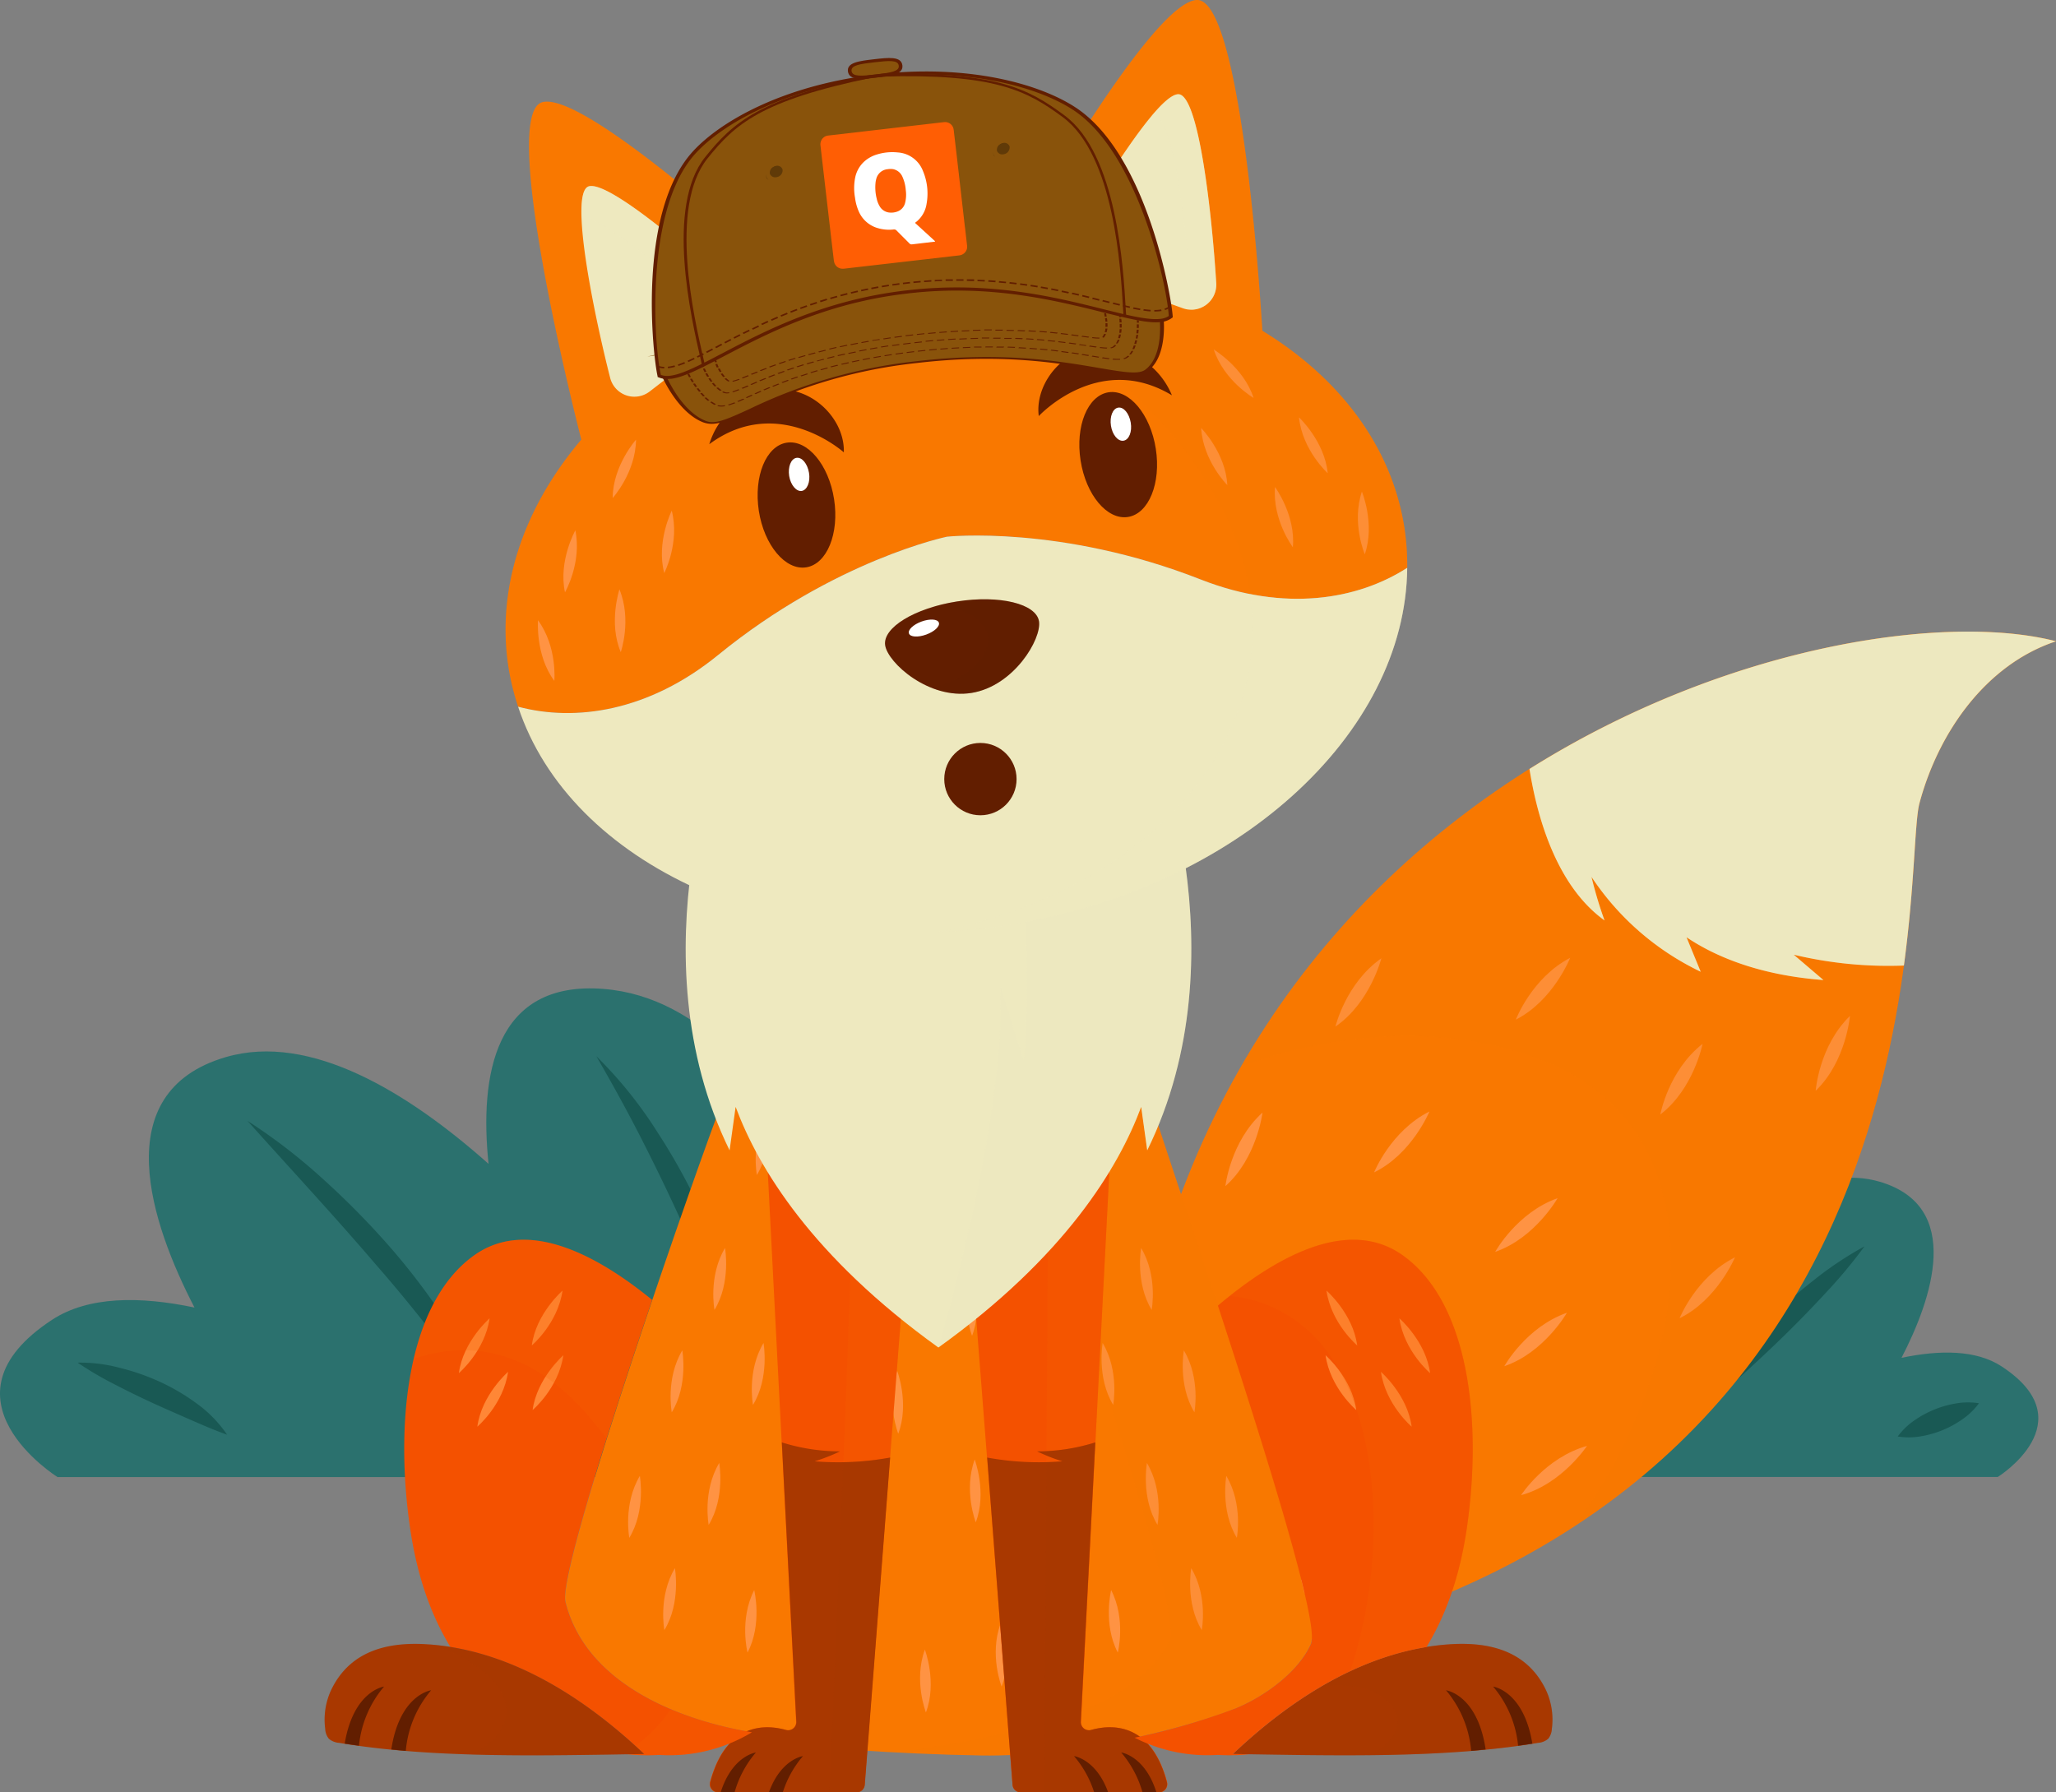<svg xmlns="http://www.w3.org/2000/svg" viewBox="0 0 567.47 494.7"><rect x="0" y="0" width="567.47" height="494.7" fill="#808080" stroke="none"/><defs><style>.cls-1{isolation:isolate;}.cls-2{fill:#2b716e;}.cls-3{fill:#195954;}.cls-4,.cls-6{fill:#f97800;}.cls-5{fill:#ff9343;}.cls-10,.cls-12,.cls-16,.cls-6,.cls-8{opacity:0.2;}.cls-10,.cls-12,.cls-14,.cls-16,.cls-6,.cls-8{mix-blend-mode:multiply;}.cls-14,.cls-7,.cls-8{fill:#eee9bf;}.cls-9{fill:#f45100;}.cls-10{fill:#f76400;}.cls-11,.cls-12{fill:#a93800;}.cls-13,.cls-16{fill:#621e00;}.cls-14{opacity:0.35;}.cls-15{fill:#fff;}.cls-17{fill:#ff8736;}.cls-18{fill:#89530b;}.cls-19{opacity:0.3;}.cls-20{fill:#ff5e04;}</style></defs><g class="cls-1"><g id="Capa_2" data-name="Capa 2"><g id="Capa_1-2" data-name="Capa 1"><path class="cls-2" d="M14.44,364.23c10-6.5,24.19-6.5,39.24-3.34C41.81,338,29.2,301.51,62.25,291.79c23.51-6.92,50.64,9.94,72.59,29.44-2.5-24.3,1.54-50.66,31.73-48.28,55.05,4.35,76.78,101.42,76.78,101.42l8.88,33.32H15.89S-18.88,386,14.44,364.23Z"/><path class="cls-3" d="M68.3,309.36A157.9,157.9,0,0,1,89.67,325.9a222.76,222.76,0,0,1,18.89,19.36,188.73,188.73,0,0,1,16.12,21.8,121.28,121.28,0,0,1,11.89,24.33c-5.25-7.37-10.36-14.59-15.8-21.6s-11-13.88-16.85-20.55C92.41,335.75,80.32,322.79,68.3,309.36Z"/><path class="cls-3" d="M164.59,291.52a117.11,117.11,0,0,1,16.82,20.9A170,170,0,0,1,194.26,336c1.82,4.1,3.46,8.28,5,12.47,1.4,4.27,3,8.48,4,12.85a133.91,133.91,0,0,1,4.55,26.42c-3.16-8.39-5.86-16.76-9.09-24.95s-6.46-16.31-10.05-24.3-7.41-15.87-11.39-23.71S169.07,299.26,164.59,291.52Z"/><path class="cls-3" d="M21.42,376.1a42.59,42.59,0,0,1,11.75,1.46,62.92,62.92,0,0,1,11.07,3.88,57.72,57.72,0,0,1,10.14,6A34.69,34.69,0,0,1,62.69,396c-3.81-1.37-7.26-2.88-10.72-4.4s-6.89-3-10.3-4.58-6.79-3.23-10.18-5A92.34,92.34,0,0,1,21.42,376.1Z"/><path class="cls-2" d="M552.43,377.12c-7-4.57-17-4.57-27.6-2.35,8.35-16.13,17.22-41.76-6-48.6-16.53-4.86-35.61,7-51,20.71,1.75-17.09-1.09-35.63-22.32-34-38.72,3.06-54,71.33-54,71.33l-6.24,23.44H551.41S575.87,392.41,552.43,377.12Z"/><path class="cls-3" d="M448.39,332.79A161.81,161.81,0,0,1,441.53,349q-3.76,7.9-7.91,15.56T425,379.72c-3,5-6.11,9.93-9.68,14.72a98.34,98.34,0,0,1,5.41-16.86,161.74,161.74,0,0,1,7.56-15.9,174.43,174.43,0,0,1,9.17-15A107.6,107.6,0,0,1,448.39,332.79Z"/><path class="cls-3" d="M514.62,344a138.29,138.29,0,0,1-10.53,12.66q-5.54,6-11.33,11.68c-3.86,3.79-7.82,7.45-11.79,11.11s-8,7.21-12.2,10.92a59.8,59.8,0,0,1,8.69-14.16,122.25,122.25,0,0,1,11-12.24,144.23,144.23,0,0,1,12.37-10.8A96.26,96.26,0,0,1,514.62,344Z"/><path class="cls-3" d="M546.21,387.31a19.2,19.2,0,0,1-4.7,4.51,27.79,27.79,0,0,1-5.35,2.91,28.08,28.08,0,0,1-5.85,1.68,19.18,19.18,0,0,1-6.52.07,19.19,19.19,0,0,1,4.7-4.51,27.58,27.58,0,0,1,5.36-2.9,28.08,28.08,0,0,1,5.85-1.68A19.37,19.37,0,0,1,546.21,387.31Z"/><path class="cls-4" d="M310.17,400.59l10.07,38.72L341,457.19c199.26-38,183.75-216.8,188.8-235.55,5.28-19.6,18.42-38.26,37.68-44.66C507.8,161.52,327.52,210.53,310.17,400.59Z"/><path class="cls-5" d="M379.26,323.59s4.59-11.46,15.28-16.81C394.54,306.78,389.7,318.5,379.26,323.59Z"/><path class="cls-5" d="M327.57,409.56s6.75-10.34,18.29-13.48C345.86,396.08,338.81,406.62,327.57,409.56Z"/><path class="cls-5" d="M370.39,402.72s7.52-9.79,19.27-12C389.66,390.69,381.82,400.65,370.39,402.72Z"/><path class="cls-5" d="M415.2,377.08s6-10.8,17.28-14.75C432.48,362.33,426.2,373.34,415.2,377.08Z"/><path class="cls-5" d="M362.36,368.86s3-12,12.91-18.7C375.27,350.16,372,362.42,362.36,368.86Z"/><path class="cls-5" d="M323.36,376.48s.85-12.32,9.38-20.69C332.74,355.79,331.74,368.43,323.36,376.48Z"/><path class="cls-5" d="M463.58,363.84s4.59-11.46,15.29-16.81C478.87,347,474,358.75,463.58,363.84Z"/><path class="cls-5" d="M412.68,345.52s5.95-10.82,17.23-14.82C429.91,330.7,423.67,341.74,412.68,345.52Z"/><path class="cls-5" d="M418.38,281.43s4.39-11.54,15-17.07C433.38,264.36,428.74,276.16,418.38,281.43Z"/><path class="cls-5" d="M349.31,442.05s9.11-8.33,21.08-8.49C370.39,433.56,360.93,442,349.31,442.05Z"/><path class="cls-5" d="M419.83,412.67s6.69-10.38,18.21-13.59C438,399.08,431.06,409.66,419.83,412.67Z"/><path class="cls-5" d="M458.26,307.61s2.23-12.14,11.66-19.5C469.92,288.11,467.49,300.55,458.26,307.61Z"/><path class="cls-5" d="M501.14,301.06s.89-12.32,9.46-20.66C510.6,280.4,509.55,293,501.14,301.06Z"/><path class="cls-5" d="M338.22,327.37s1.36-12.28,10.24-20.29C348.46,307.08,346.93,319.66,338.22,327.37Z"/><path class="cls-5" d="M368.59,283.34s2.87-12,12.68-18.85C381.27,264.49,378.18,276.78,368.59,283.34Z"/><path class="cls-6" d="M529.79,221.64c5.28-19.6,18.42-38.26,37.68-44.66-46.45-12-166,15-224.86,117.24,22.95-8,53.81-13.21,84-1.2,47.11,18.72,42.48,80.89,8,128.16C535,355.6,525.73,236.74,529.79,221.64Z"/><path class="cls-7" d="M567.47,177c-30-7.77-90.41.75-145.32,35.24,2,12.73,7.24,32.13,20.71,41.8a113.14,113.14,0,0,1-3.59-12,74.92,74.92,0,0,0,30.14,26.17l-3.92-9.52c7.44,5,19.46,10.43,37.79,11.81l-8.2-7a112.39,112.39,0,0,0,30.41,3c3.07-22.75,2.93-39.73,4.3-44.83C535.07,202,548.21,183.38,567.47,177Z"/><path class="cls-8" d="M567.47,177c-30-7.77-90.41.75-145.32,35.24,2,12.73,7.24,32.13,20.71,41.8a113.14,113.14,0,0,1-3.59-12,74.92,74.92,0,0,0,30.14,26.17l-3.92-9.52c7.44,5,19.46,10.43,37.79,11.81l-8.2-7a112.39,112.39,0,0,0,30.41,3c3.07-22.75,2.93-39.73,4.3-44.83C535.07,202,548.21,183.38,567.47,177Z"/><path class="cls-4" d="M307.46,271.81c-1.23-5.29-2.43-10.47-3.62-15.78-.07-.29-.11-.6-.16-.9l-.09,0c-44-22.42-90.42,0-90.42,0-.43,1.82-.87,3.64-1.29,5.44-3.64,15.25-7,29.72-12.8,44.3-5.08,12.71-45.44,127.37-43,137.29,5.45,22,30.14,32.16,49.95,35.72,10,1.81,19.5,4.43,29.58,5.11,11.69.8,23.27,1.32,35,1.53,27.81.52,60.15-8.71,70.52-13,7.75-3.2,17.2-9.93,20.67-17.74,4.31-9.67-46-152.23-49.08-165.16C311.38,282.73,308.82,277.72,307.46,271.81Z"/><path class="cls-5" d="M259.36,289.56s-3.44-8.78-.29-17.35C259.07,272.21,262.51,281.26,259.36,289.56Z"/><path class="cls-5" d="M257.83,333.89s-3.44-8.78-.29-17.35C257.54,316.54,261,325.59,257.83,333.89Z"/><path class="cls-5" d="M268.3,368.71s-3.44-8.78-.29-17.35C268,351.36,271.45,360.41,268.3,368.71Z"/><path class="cls-5" d="M247.92,395.71s-3.44-8.78-.29-17.35C247.63,378.36,251.07,387.41,247.92,395.71Z"/><path class="cls-5" d="M269.32,420.17s-3.44-8.78-.29-17.35C269,402.82,272.47,411.87,269.32,420.17Z"/><path class="cls-5" d="M240.79,445.13s-3.45-8.77-.29-17.35C240.5,427.78,243.93,436.84,240.79,445.13Z"/><path class="cls-5" d="M276.45,465.51s-3.44-8.77-.29-17.35C276.16,448.16,279.6,457.22,276.45,465.51Z"/><path class="cls-5" d="M255.56,472.64s-3.44-8.77-.29-17.34C255.27,455.3,258.71,464.35,255.56,472.64Z"/><path class="cls-5" d="M241,280.34s-2.34-9.13,1.85-17.25C242.82,263.09,245.11,272.49,241,280.34Z"/><path class="cls-5" d="M240,324.67s-2.34-9.13,1.85-17.25C241.8,307.42,244.09,316.82,240,324.67Z"/><path class="cls-5" d="M230.78,374.09s-2.34-9.13,1.85-17.25C232.63,356.84,234.92,366.24,230.78,374.09Z"/><path class="cls-5" d="M221.61,422.49s-2.34-9.13,1.84-17.25C223.45,405.24,225.75,414.65,221.61,422.49Z"/><path class="cls-5" d="M206.32,456.12S204,447,208.17,438.87C208.17,438.87,210.47,448.27,206.32,456.12Z"/><path class="cls-5" d="M273.88,280.34s2.34-9.13-1.85-17.25C272,263.09,269.74,272.49,273.88,280.34Z"/><path class="cls-5" d="M274.9,324.67s2.34-9.13-1.85-17.25C273.05,307.42,270.76,316.82,274.9,324.67Z"/><path class="cls-5" d="M284.07,374.09s2.34-9.13-1.85-17.25C282.22,356.84,279.93,366.24,284.07,374.09Z"/><path class="cls-5" d="M293.24,422.49s2.34-9.13-1.84-17.25C291.4,405.24,289.1,414.65,293.24,422.49Z"/><path class="cls-5" d="M308.52,456.12s2.34-9.13-1.84-17.25C306.68,438.87,304.38,448.27,308.52,456.12Z"/><path class="cls-5" d="M230.33,284.48c-4.68,7.84-2.91,17.1-2.91,17.1C232,294,230.33,284.48,230.33,284.48Z"/><path class="cls-5" d="M183.37,449.93c4.62-7.57,2.91-17.1,2.91-17.1C181.6,440.67,183.37,449.93,183.37,449.93Z"/><path class="cls-5" d="M195.6,420.89c4.62-7.57,2.91-17.1,2.91-17.1C193.83,411.63,195.6,420.89,195.6,420.89Z"/><path class="cls-5" d="M173.69,424.46c4.62-7.58,2.91-17.1,2.91-17.1C171.92,415.2,173.69,424.46,173.69,424.46Z"/><path class="cls-5" d="M207.83,387.77c4.62-7.57,2.91-17.1,2.91-17.1C206.06,378.51,207.83,387.77,207.83,387.77Z"/><path class="cls-5" d="M185.41,389.81c4.62-7.57,2.91-17.1,2.91-17.1C183.64,380.55,185.41,389.81,185.41,389.81Z"/><path class="cls-5" d="M197.2,361.55c4.62-7.58,2.91-17.1,2.91-17.1C195.43,352.29,197.2,361.55,197.2,361.55Z"/><path class="cls-5" d="M219.22,347.31c4.62-7.58,2.91-17.11,2.91-17.11C217.45,338.05,219.22,347.31,219.22,347.31Z"/><path class="cls-5" d="M208.9,324.31c4.62-7.58,2.91-17.11,2.91-17.11C207.14,315.05,208.9,324.31,208.9,324.31Z"/><path class="cls-5" d="M221,276.48c4.62-7.57,2.91-17.1,2.91-17.1C219.22,267.22,221,276.48,221,276.48Z"/><path class="cls-5" d="M284.75,284.48c4.68,7.84,2.91,17.1,2.91,17.1C283,294,284.75,284.48,284.75,284.48Z"/><path class="cls-5" d="M331.7,449.93c-4.62-7.57-2.91-17.1-2.91-17.1C333.47,440.67,331.7,449.93,331.7,449.93Z"/><path class="cls-5" d="M319.48,420.89c-4.63-7.57-2.92-17.1-2.92-17.1C321.24,411.63,319.48,420.89,319.48,420.89Z"/><path class="cls-5" d="M341.38,424.46c-4.62-7.58-2.91-17.1-2.91-17.1C343.15,415.2,341.38,424.46,341.38,424.46Z"/><path class="cls-5" d="M307.25,387.77c-4.62-7.57-2.91-17.1-2.91-17.1C309,378.51,307.25,387.77,307.25,387.77Z"/><path class="cls-5" d="M329.67,389.81c-4.63-7.57-2.92-17.1-2.92-17.1C331.43,380.55,329.67,389.81,329.67,389.81Z"/><path class="cls-5" d="M317.87,361.55c-4.62-7.58-2.91-17.1-2.91-17.1C319.64,352.29,317.87,361.55,317.87,361.55Z"/><path class="cls-5" d="M295.86,347.31c-4.62-7.58-2.91-17.11-2.91-17.11C297.63,338.05,295.86,347.31,295.86,347.31Z"/><path class="cls-5" d="M306.17,324.31c-4.62-7.58-2.91-17.11-2.91-17.11C307.94,315.05,306.17,324.31,306.17,324.31Z"/><path class="cls-5" d="M294.08,276.48c-4.62-7.57-2.91-17.1-2.91-17.1C295.85,267.22,294.08,276.48,294.08,276.48Z"/><path class="cls-6" d="M312.76,288.59c-1.38-5.86-3.94-10.87-5.3-16.78-1.23-5.29-2.43-10.47-3.62-15.78-.07-.29-.11-.6-.16-.9l-.09,0a94.61,94.61,0,0,0-44.63-10c1.18.54,2.37,1.1,3.55,1.7l.09,0c0,.31.1.63.17.93,1.23,5.5,2.48,10.87,3.74,16.35,1.42,6.12,4.07,11.31,5.5,17.39,3.16,13.39,55.31,161.07,50.85,171.09-3.6,8.09-13.4,15.07-21.42,18.38-8.47,3.5-31.1,10.16-54.42,12.57,7.85.42,15.7.75,23.63.89,27.81.52,60.15-8.71,70.52-13,7.75-3.2,17.2-9.93,20.67-17.74C366.15,444.08,315.81,301.52,312.76,288.59Z"/><path class="cls-9" d="M239.26,266.65H225.77c-13.75,0-15.51,16.13-15.5,24.61l.24,5.1h0l9.21,178.85a2.25,2.25,0,0,1-2.88,2.26c-5.38-1.5-16.38-2.27-20.86,14.35a2.27,2.27,0,0,0,2.17,2.88h38.23a2.25,2.25,0,0,0,2.24-2.07l15.17-194.72C254.27,289.23,254.08,266.65,239.26,266.65Z"/><path class="cls-10" d="M236.38,494.7a2.25,2.25,0,0,0,2.24-2.07l15.17-194.72c.48-8.68.29-31.26-14.53-31.26h-12a34.28,34.28,0,0,1,8.94,23.18c.44,27.9-5.65,168.51-7.26,204.87Z"/><path class="cls-11" d="M224.85,403.33a49.7,49.7,0,0,0,7-2.74,53.57,53.57,0,0,1-16.06-2.48l4,77.1a2.25,2.25,0,0,1-2.88,2.26c-5.38-1.5-16.38-2.27-20.86,14.35a2.27,2.27,0,0,0,2.17,2.88h38.23a2.25,2.25,0,0,0,2.24-2.07l7-90.33A79.35,79.35,0,0,1,224.85,403.33Z"/><path class="cls-12" d="M238.62,492.63l7-90.33a77.19,77.19,0,0,1-12.89,1.27c-1.52,38.28-3.11,75-3.83,91.13h7.44A2.25,2.25,0,0,0,238.62,492.63Z"/><path class="cls-13" d="M212.23,494.7h3.83a28.48,28.48,0,0,1,5.56-10S215.54,485.5,212.23,494.7Z"/><path class="cls-13" d="M198.91,494.7h3.84a28.8,28.8,0,0,1,5.88-11S202.12,484.56,198.91,494.7Z"/><path class="cls-9" d="M278.83,266.65h13.49c13.75,0,15.51,16.13,15.49,24.61l-.23,5.1h0l-9.22,178.85a2.25,2.25,0,0,0,2.89,2.26c5.38-1.5,16.38-2.27,20.86,14.35a2.27,2.27,0,0,1-2.17,2.88H281.71a2.25,2.25,0,0,1-2.24-2.07L264.29,297.91C263.82,289.23,264,266.65,278.83,266.65Z"/><path class="cls-10" d="M288.2,494.7h31.74a2.27,2.27,0,0,0,2.17-2.88c-4.48-16.62-15.48-15.85-20.86-14.35a2.25,2.25,0,0,1-2.89-2.26l9.22-178.85h0l.23-5.1c0-8.48-1.74-24.61-15.49-24.61h-9.57c3.95,5.69,7.15,14.75,6.95,29.2C289.24,328.78,288.37,466.81,288.2,494.7Z"/><path class="cls-11" d="M293.24,403.33a49.7,49.7,0,0,1-7-2.74,53.57,53.57,0,0,0,16.06-2.48l-4,77.1a2.25,2.25,0,0,0,2.89,2.26c5.38-1.5,16.38-2.27,20.86,14.35a2.27,2.27,0,0,1-2.17,2.88H281.71a2.25,2.25,0,0,1-2.24-2.07l-7-90.33A79.35,79.35,0,0,0,293.24,403.33Z"/><path class="cls-12" d="M322.11,491.82c-4.48-16.62-15.48-15.85-20.86-14.35a2.25,2.25,0,0,1-2.89-2.26l4-77.1a53.62,53.62,0,0,1-13.52,2.41c0,.4,0,.8,0,1.2a45,45,0,0,0,4.43,1.61c-1.29.11-2.79.19-4.44.24-.28,39.85-.52,77.89-.6,91.13h31.74A2.27,2.27,0,0,0,322.11,491.82Z"/><path class="cls-13" d="M305.86,494.7H302a28.64,28.64,0,0,0-5.56-10S302.54,485.5,305.86,494.7Z"/><path class="cls-13" d="M319.18,494.7h-3.84a29.08,29.08,0,0,0-5.88-11S316,484.56,319.18,494.7Z"/><path class="cls-7" d="M317.72,201.51l-54.06-46c-1.86,4.8-3.37,9.35-4.62,13.71-1.24-4.36-2.75-8.91-4.61-13.71l-54.06,46s-25.67,61.62,1,116l1.67-12c6.32,17,21.16,41.37,55.95,66.41l-.08-.15.11.15c34.79-25,49.63-49.42,55.95-66.41l1.67,12C343.39,263.13,317.72,201.51,317.72,201.51Z"/><path class="cls-8" d="M315,305.45l1.67,12c26.71-54.36,1-116,1-116l-53.09-45.17a71.09,71.09,0,0,0,2.14,8.56c22.42,71.84,15.8,127.89,15.8,127.89l-6.37-20.63c1.53,37.44-17.14,99.7-17.14,99.7C293.85,346.82,308.69,322.44,315,305.45Z"/><path class="cls-4" d="M331.54,160c-38.73-15.23-70.17-11.86-70.17-11.86s-31,6.38-63.21,32.69C179,196.41,158.76,199.27,143,195.05a68.91,68.91,0,0,1-2.65-10.82c-3.47-22.24,4.35-44.31,20.09-62.9C154.08,96.26,139.09,31,149.71,28.2c11.48-3,59.8,40.91,72.68,52.87l.12,0-.07.1a169.75,169.75,0,0,1,54.78-8.69C285.88,57.07,318.45.6,330.3,0c10.87-.54,16.49,65,18.12,91.29,21.15,12.93,35.68,31.77,39.2,54.32a68.42,68.42,0,0,1,.78,11.12C374.69,165.55,354.5,169,331.54,160Z"/><path class="cls-5" d="M183.34,158.17s4.33-8.38,2.07-17.23C185.41,140.94,181.06,149.59,183.34,158.17Z"/><path class="cls-5" d="M171.34,180s3.1-8.9-.38-17.35C171,162.67,167.87,171.85,171.34,180Z"/><path class="cls-5" d="M153,187.93s.88-9.39-4.52-16.75C148.51,171.18,147.71,180.83,153,187.93Z"/><path class="cls-5" d="M169.11,137.45s6.34-7,6.44-16.11C175.55,121.34,169.12,128.57,169.11,137.45Z"/><path class="cls-5" d="M155.94,163.49s4.71-8.17,2.86-17.11C158.8,146.38,154.06,154.82,155.94,163.49Z"/><path class="cls-5" d="M338.75,133.9s-6.68-6.66-7.23-15.77C331.52,118.13,338.3,125,338.75,133.9Z"/><path class="cls-5" d="M356.84,151.05s-5.67-7.53-4.93-16.64C351.91,134.41,357.65,142.21,356.84,151.05Z"/><path class="cls-5" d="M376.69,153s-3.7-8.67-.8-17.33C375.89,135.67,379.59,144.62,376.69,153Z"/><path class="cls-5" d="M346,109.83s-8.16-4.72-11-13.38C334.94,96.45,343.27,101.38,346,109.83Z"/><path class="cls-5" d="M366.46,130.61s-7-6.34-7.93-15.42C358.53,115.19,365.61,121.78,366.46,130.61Z"/><path class="cls-6" d="M388.4,156.73a68.42,68.42,0,0,0-.78-11.12c-3.52-22.55-18.05-41.39-39.2-54.32C346.79,65,341.17-.54,330.3,0c-11.85.6-44.42,57.07-53.08,72.46A169.2,169.2,0,0,0,223,81c7.72-1.06,62.31-12,105.27,45,9.53,12.62,14.93,25.48,16.75,38C362.34,167.38,377.44,163.78,388.4,156.73Z"/><path class="cls-7" d="M198.16,180.82c32.24-26.31,63.21-32.69,63.21-32.69s31.44-3.37,70.17,11.86c23,9,43.15,5.56,56.86-3.26-.42,45.92-47.09,88.75-110.28,98.62S157.41,238.66,143,195.05C158.76,199.27,179,196.41,198.16,180.82Z"/><path class="cls-14" d="M388.4,156.73c-11,7.05-26.06,10.65-43.41,7.22,6.25,42.91-29.62,81.81-86.06,93.29a172.32,172.32,0,0,0,19.19-1.89C341.31,245.48,388,202.65,388.4,156.73Z"/><path class="cls-7" d="M202,90.62A6.9,6.9,0,0,0,202.44,80c-11.25-10.15-34.27-30.07-39.89-28.58S164,87,168.4,104.27a6.9,6.9,0,0,0,10.92,3.78C186.08,102.84,195.65,95.45,202,90.62Z"/><path class="cls-14" d="M202.44,80c-11.25-10.15-34.27-30.07-39.89-28.58-1.62.43-2.18,3.57-2.06,8.23,7.24,1.06,28.07,19.11,38.6,28.6A7,7,0,0,1,201,91.36l1-.74A6.9,6.9,0,0,0,202.44,80Z"/><path class="cls-7" d="M299.52,75.39a6.89,6.89,0,0,1-3.65-10c7.62-13.1,23.47-39.09,29.28-39.38s9.45,34.3,10.54,52.13a6.9,6.9,0,0,1-9.25,6.93C318.42,82.17,307.05,78.05,299.52,75.39Z"/><path class="cls-14" d="M325.15,26c-1.72.08-4.31,2.44-7.3,6a3.21,3.21,0,0,1,.48-.14c5.79-.29,9.46,34.3,10.54,52.14a6.75,6.75,0,0,1-.09,1.43,6.87,6.87,0,0,0,6.91-7.3C334.6,60.32,330.94,25.73,325.15,26Z"/><path class="cls-13" d="M209.44,141c1.48,9.5,7.34,16.48,13.07,15.59s9.18-9.33,7.7-18.83-7.34-16.48-13.07-15.58S208,131.47,209.44,141Z"/><path class="cls-15" d="M217.82,131.38c.4,2.51,2,4.36,3.47,4.12s2.43-2.47,2-5-1.94-4.37-3.46-4.13S217.43,128.86,217.82,131.38Z"/><path class="cls-13" d="M298.25,127.1c1.48,9.51,7.33,16.48,13.07,15.59s9.18-9.33,7.69-18.83-7.33-16.48-13.07-15.58S296.76,117.6,298.25,127.1Z"/><path class="cls-15" d="M306.63,117.51c.39,2.52,1.94,4.36,3.46,4.13s2.43-2.47,2-5-1.94-4.37-3.46-4.13S306.24,115,306.63,117.51Z"/><path class="cls-13" d="M232.9,124.85s-18.16-16.3-37.13-2.25a21.44,21.44,0,0,1,14.39-14.3C222.14,104.44,233.25,114.78,232.9,124.85Z"/><path class="cls-13" d="M286.71,114.84s16.54-17.93,36.75-5.73a21.42,21.42,0,0,0-15.68-12.88C295.49,93.5,285.41,104.85,286.71,114.84Z"/><path class="cls-13" d="M244.31,178.13c.76,4.86,12.07,15,23.8,13.13s19.41-14.9,18.66-19.76-10.88-7.32-22.61-5.49S243.55,173.26,244.31,178.13Z"/><path class="cls-16" d="M264.16,166a50.21,50.21,0,0,0-6.16,1.35c10.21,0,17.88,6.23,13.29,13.69-3.13,5.08-9.37,7.59-14.08,8.81a20.9,20.9,0,0,0,10.9,1.4c11.72-1.83,19.41-14.9,18.66-19.76S275.89,164.18,264.16,166Z"/><path class="cls-15" d="M250.88,174.85c.36,1,2.5,1.12,4.78.29s3.83-2.31,3.47-3.3-2.5-1.12-4.78-.29S250.51,173.86,250.88,174.85Z"/><circle class="cls-13" cx="270.6" cy="215.04" r="9.98"/><path class="cls-9" d="M206,477.84c-19.81-3.56-44.5-13.69-49.95-35.72-1.43-5.79,11.73-47.27,23.94-83.33-15.73-12.83-34.74-22.64-49.21-12.25-18.44,13.25-21.83,46.35-17.57,75.37,2,13.67,6,24.33,11.12,32.69,20.21,3.29,38.43,15.32,53.42,29.52l-4.57.07a54.9,54.9,0,0,0,8.77.18,44.11,44.11,0,0,0,25.57-6.24Z"/><path class="cls-17" d="M147,389.19s7.2-6.09,8.48-15.13C155.51,374.06,148.2,380.4,147,389.19Z"/><path class="cls-17" d="M146.78,371.36s7.19-6.09,8.48-15.14C155.26,356.22,147.94,362.56,146.78,371.36Z"/><path class="cls-17" d="M131.75,393.78s7.19-6.1,8.48-15.14C140.23,378.64,132.91,385,131.75,393.78Z"/><path class="cls-17" d="M126.65,379s7.19-6.09,8.48-15.13C135.13,363.87,127.82,370.21,126.65,379Z"/><path class="cls-10" d="M206,477.84a99.09,99.09,0,0,1-20.9-6.13,40,40,0,0,1-13.07,12.37,57.47,57.47,0,0,0,9.92.29,44.11,44.11,0,0,0,25.57-6.24Z"/><path class="cls-10" d="M162.66,391.12c1.69,2,3.28,3.94,4.82,5.9,3.85-12.23,8.26-25.56,12.55-38.23-15.73-12.83-34.74-22.64-49.21-12.25-8.46,6.08-13.72,16.36-16.56,28.49C128.83,370.13,146.06,371.7,162.66,391.12Z"/><path class="cls-11" d="M91.31,466.64c5.46-11.63,16.74-13.53,27.1-12.77,22.6,1.66,42.93,14.67,59.38,30.25-26.74.39-57.83,1.35-84.21-3.08a4.84,4.84,0,0,1-2.82-1.14,4.62,4.62,0,0,1-1-2.71A19.44,19.44,0,0,1,91.31,466.64Z"/><path class="cls-12" d="M118.41,453.87h0a37.59,37.59,0,0,1,15.32,7.82c11.13,9.42,5.17,18.35-3.69,22.53,16.23.49,32.68.12,47.76-.1C161.34,468.54,141,455.53,118.41,453.87Z"/><path class="cls-13" d="M108,482.87c1.33.13,2.65.28,4,.38A29.72,29.72,0,0,1,119,466.53S110.32,467.66,108,482.87Z"/><path class="cls-13" d="M95.14,481.26c1.3.21,2.62.39,3.94.57A29.66,29.66,0,0,1,106,465.51S97.56,466.62,95.14,481.26Z"/><path class="cls-11" d="M426.77,466.64C421.32,455,410,453.11,399.68,453.87c-22.6,1.66-42.93,14.67-59.39,30.25,26.75.39,57.84,1.35,84.22-3.08a4.81,4.81,0,0,0,2.81-1.14,4.7,4.7,0,0,0,1-2.71A19.44,19.44,0,0,0,426.77,466.64Z"/><path class="cls-12" d="M377.4,484.43c16.12-.14,32.35-.91,47.11-3.39a4.81,4.81,0,0,0,2.81-1.14,4.7,4.7,0,0,0,1-2.71,19.44,19.44,0,0,0-1.52-10.55C421.32,455,410,453.11,399.68,453.87c-12.47.91-24.24,5.3-35.06,11.65,5.24-.68,11-.5,15.52,2C389.06,472.51,386.68,480.68,377.4,484.43Z"/><path class="cls-13" d="M410.05,482.87c-1.33.13-2.65.28-4,.38a29.79,29.79,0,0,0-6.94-16.72S407.77,467.66,410.05,482.87Z"/><path class="cls-13" d="M422.94,481.26c-1.29.21-2.61.39-3.93.57a29.69,29.69,0,0,0-6.9-16.32S420.53,466.62,422.94,481.26Z"/><path class="cls-9" d="M340.29,484.12c15-14.2,33.21-26.23,53.43-29.52,5.09-8.36,9.11-19,11.12-32.69,4.26-29,.86-62.12-17.58-75.37-15.05-10.81-35,.25-51.11,13.82,13.78,42.18,28.07,88.05,25.69,93.39-3.47,7.81-12.92,14.54-20.67,17.74a188.29,188.29,0,0,1-28,8.13,44.16,44.16,0,0,0,22.91,4.75,54.79,54.79,0,0,0,8.76-.18Z"/><path class="cls-17" d="M374.34,389.19s-7.19-6.09-8.48-15.13C365.86,374.06,373.18,380.4,374.34,389.19Z"/><path class="cls-17" d="M374.6,371.36s-7.19-6.09-8.48-15.14C366.12,356.22,373.43,362.56,374.6,371.36Z"/><path class="cls-17" d="M389.63,393.78s-7.19-6.1-8.48-15.14C381.15,378.64,388.47,385,389.63,393.78Z"/><path class="cls-17" d="M394.72,379s-7.19-6.09-8.48-15.13C386.24,363.87,393.56,370.21,394.72,379Z"/><path class="cls-10" d="M387.26,346.54c-14.05-10.09-32.39-1.12-47.85,11.16a37.12,37.12,0,0,1,19.07,7.44c21.84,16.07,26,60.78,14.15,96.16a79.89,79.89,0,0,1,21.09-6.7c5.09-8.36,9.11-19,11.12-32.69C409.1,392.89,405.7,359.79,387.26,346.54Z"/><path class="cls-18" d="M319,81.92l-1.14-.16c.54,0,1,0,1.53,0-.64,0-1.22-.07-1.69-.08l-1.65-.06h0c-.47,0-1,0-1.52-.07-2.63-.14-5.4-.39-7.92-.74a4.92,4.92,0,0,1-1.87.11c-2.43-.16-4.71-.54-7.19-.68s-5.06-.24-7.45-.55l-1.24.07s0,0,0,0h-.09a17.35,17.35,0,0,1-1.89-.14l-.41,0a.66.66,0,0,1,0-.09c-1-.12-2.06-.28-3.07-.34-.75,0-1.5-.06-2.25-.08a15.49,15.49,0,0,1-5.49,0h-.08a.05.05,0,0,1,0,0h0l-3.74.28c0,.09,0,.14,0,.14-2.78.15-5.38-.17-8.17,0-2.4.13-4.77.31-7.15.43-1.55.15-3.13.3-4.75.42a0,0,0,0,1,0,0c-2.82.42-5.8.65-8.58,1a87.33,87.33,0,0,0-11.13,2.19c.08,0,.13-.12.16-.28l-.08,0c0,.22-.14.38-.29.43-3.05,1-7.23,1.27-10.58,2.13s-6.38,2.19-10.2,2.74c.06,0,.11-.07.14-.16l-.55.15a1.53,1.53,0,0,1,0,.47,1.31,1.31,0,0,1-.08-.44c-3.48,1-6.65,2.14-10,3.22-1.23.4-2.73.92-4.29,1.29A30.09,30.09,0,0,1,192,94.52c-.29.12-.6.23-.9.34a.17.17,0,0,1-.1.07l-.26.07h0c-2.64.68-7.78,2.59-12.07,3.4a26.75,26.75,0,0,0,4.09-.76l-1,.42c-1,1,4.43,15.24,12.82,18.37,7.22,2.69,19.65-11.93,58.51-16.49s58.2,6.31,63.55,2.14C322.88,97.23,320.5,82.67,319,81.92Z"/><path class="cls-13" d="M320,81.48a130.91,130.91,0,0,1-14.76-.8c-14.06-1.21-33.31-2.87-57.12-.06l-.56.06c-23.82,2.8-41,8.74-53.57,13.08a126.75,126.75,0,0,1-12.77,4c0,.18,0,.35,0,.52a121.4,121.4,0,0,0,13.31-4.12c12.47-4.3,29.55-10.2,53.14-13l.56-.06C271.88,78.32,291,80,305,81.17a129.34,129.34,0,0,0,15.25.8A1.78,1.78,0,0,1,320,81.48Z"/><path class="cls-13" d="M319.46,81.74l-.83.35c1.21.69,3.77,15.06-2.43,19.88-1.8,1.41-5.47.86-12.92-.42-10.69-1.83-26.86-4.61-50.25-1.86a140.23,140.23,0,0,0-46.17,13.2c-6.31,2.9-9.46,4.25-11.9,3.34-8.35-3.12-13.48-17.18-12.71-18.1l-1-.15,0,0c0,.82,0,1.48,0,1.83,1,4.26,6.07,14.24,12.92,16.79a6.74,6.74,0,0,0,3.22.32c2.66-.31,5.88-1.79,10.1-3.73a138.56,138.56,0,0,1,45.61-13c23.08-2.72,39.07,0,49.65,1.84,7.15,1.23,11.88,2,14.29.16C323.32,97.34,321.22,82.65,319.46,81.74Z"/><path class="cls-13" d="M199.79,112.16a4.69,4.69,0,0,1-1.82-.1l.31-.22a4.06,4.06,0,0,0,1.75,0l.13.23ZM309.15,99.29a14.2,14.2,0,0,1-2.11-.05l.17-.25a13.47,13.47,0,0,0,1.94.06Zm1.11-.17-.21-.21a2.33,2.33,0,0,0,1-.53c.06-.06.13-.11.19-.18l.47.08a1.8,1.8,0,0,1-.2.19A2.81,2.81,0,0,1,310.26,99.12ZM201.17,111.88l-.22-.21a18.15,18.15,0,0,0,1.72-.6l.31.19C202.29,111.52,201.7,111.73,201.17,111.88ZM306.05,99.13c-.54-.07-1.17-.15-1.91-.27l.22-.24c.73.12,1.35.2,1.89.27ZM197.19,111.75A9.35,9.35,0,0,1,196,111l.45-.16a8.2,8.2,0,0,0,1.17.7Zm6.63-.84-.33-.17c.51-.21,1-.45,1.61-.7l.34.17C204.87,110.46,204.33,110.7,203.82,110.91ZM312.17,97.8l-.49,0a8.5,8.5,0,0,0,.62-.94l.51,0A7,7,0,0,1,312.17,97.8Zm-9,.91-1.8-.3h-.07l.23-.23h.08l1.79.3Zm-97,11.14-.35-.16,1.59-.72.34.17Zm-10.8.78c-.31-.24-.62-.51-.94-.81l.49-.13c.3.29.62.56.92.8Zm105-12.38-1.86-.31.22-.23,1.87.3Zm-91.79,10.53-.34-.17,1.6-.71.34.17ZM313.06,96.35l-.52,0q.21-.45.39-1h.52C313.33,95.72,313.2,96.05,313.06,96.35ZM297.6,97.79l-1.88-.29.22-.23,1.88.28ZM211,107.72l-.33-.17,1.63-.7.33.18Zm-16.94,1.69c-.26-.27-.53-.56-.79-.85l.5-.12q.39.44.78.84Zm100.71-12-1.91-.26.2-.24,1.92.26Zm-81.32,9.32-.32-.18,1.68-.67.31.18Zm100.15-11.8h-.53c.1-.32.18-.64.26-1h.53C313.79,94.25,313.71,94.57,313.61,94.89ZM291.91,97,290,96.76l.18-.24,1.95.23ZM216,105.69l-.3-.18,1.71-.65.3.19Zm-23.05,2.44q-.36-.42-.69-.87l.5-.11c.23.3.45.58.69.86ZM289,96.66l-2-.19.17-.24,2,.19Zm-70.47,8.08-.28-.19,1.76-.62.27.2C219.69,104.33,219.11,104.53,218.54,104.74ZM314,93.43h-.53c.06-.31.12-.63.16-1l.53,0C314.09,92.78,314,93.11,314,93.43Zm-27.9,3q-1-.09-2-.15l.14-.25,2,.15Zm-64.89,7.44-.27-.2,1.81-.59.25.2Zm61.9-7.66-2-.11.12-.25,2,.12ZM191.9,106.82c-.21-.29-.41-.58-.61-.88l.51-.11c.2.3.4.6.61.89Zm32-3.86-.25-.2,1.85-.56.24.21ZM280.08,96l-2-.08.1-.24,2,.07Zm34.11-4-.53,0c0-.32.06-.64.09-1l.53,0C314.26,91.32,314.23,91.65,314.19,92Zm-87.55,10.17-.23-.21,1.89-.51.22.21ZM277,95.92l-2,0,.08-.25,2.05,0Zm-47.58,5.46-.21-.22,1.92-.48.2.22ZM274,95.88h-2.05l.06-.25h2.06Zm-41.65,4.78-.19-.21,2-.46.18.23ZM191,105.49c-.19-.3-.37-.6-.55-.9l.52-.09c.17.3.36.6.54.89Zm79.9-9.58-2.06,0,0-.24,2.07,0ZM235.24,100l-.17-.22,2-.42.16.23Zm32.57-4-2.06.08v-.25l2.08-.08Zm46.5-5.47-.54,0q0-.48,0-1l.53,0C314.33,89.87,314.32,90.19,314.31,90.52ZM238.2,99.39l-.16-.23,2-.38.13.23Zm26.51-3.26-2.06.11V96l2.08-.12Zm-23.53,2.7-.13-.23,2-.35.12.23Zm20.44-2.52-2.07.16,0-.24c.7-.06,1.39-.12,2.07-.16Zm-17.42,2-.11-.24,2-.31.1.23Zm14.32-1.76-2.06.19,0-.25,2.07-.19Zm-11.28,1.29-.1-.23,2.05-.29.09.24Zm8.19-1-2.06.22-.06-.24,2.07-.23Zm-5.13.59-.08-.24,2.06-.25.07.24Zm-60.11,6.7c-.17-.3-.34-.6-.49-.91l.52-.08c.15.3.31.6.49.9ZM314.33,89.07l-.53,0,0-1,.53,0C314.31,88.42,314.33,88.74,314.33,89.07ZM189.47,102.78c-.16-.31-.31-.61-.45-.92l.53-.08c.13.3.28.61.43.91Zm124.8-15.15-.53,0q0-.49-.09-1l.53,0Q314.24,87.14,314.27,87.63ZM188.82,101.4c-.14-.31-.27-.62-.39-.92l.53-.08c.12.3.24.61.38.92ZM314.13,86.19l-.53,0c-.05-.32-.1-.64-.15-.94l.53-.05C314,85.54,314.09,85.86,314.13,86.19ZM188.26,100c-.12-.32-.23-.63-.32-.93l.52-.07c.1.3.2.61.32.93ZM313.89,84.76l-.53,0c-.06-.32-.14-.64-.21-.94l.53-.06C313.76,84.12,313.83,84.43,313.89,84.76ZM187.8,98.61l-.05-.18c-.07-.27-.14-.52-.19-.77l.53,0c0,.24.11.5.19.76l0,.18ZM313,83.41c-.1-.33-.2-.64-.31-.93l.52-.08c.12.29.22.61.32.94ZM188,97.14l-.53,0a6,6,0,0,1-.09-1l.54,0A4.8,4.8,0,0,0,188,97.14ZM312.52,82l-.23-.45.52-.09.23.46Z"/><path class="cls-13" d="M201.08,108.54a2.73,2.73,0,0,1-1.47-.16l-.32-.15.41-.18.29.14a2.06,2.06,0,0,0,1.21.08l.12.24ZM306.6,96.13l-.1-.24a1.4,1.4,0,0,0,.76-.31c.12-.11.24-.24.35-.36l.49.06a3.41,3.41,0,0,1-.37.39A2.15,2.15,0,0,1,306.6,96.13Zm-1.11.06c-.55,0-1.19-.06-2-.16l.19-.24a16.42,16.42,0,0,0,1.93.15ZM202.34,108.26l-.24-.2c.46-.14,1-.34,1.7-.62l.31.18C203.4,107.91,202.84,108.11,202.34,108.26ZM302.48,95.9c-.58-.07-1.21-.17-1.9-.27l.22-.24,1.9.27ZM205,107.28l-.33-.17,1.63-.7.33.18Zm-6.29.59a8.22,8.22,0,0,1-1-.79l.48-.14a7.77,7.77,0,0,0,1,.77Zm109.8-13.08-.51,0a5,5,0,0,0,.49-1l.52,0A5.53,5.53,0,0,1,308.46,94.79Zm-8.82.69-1.88-.28L298,95l1.89.29Zm-92.25,10.76-.33-.17,1.62-.7.33.17Zm89.42-11.18-1.9-.26.21-.24,1.9.26Zm-87,10.14-.32-.18,1.66-.68.31.18Zm-12.62,1.46c-.25-.26-.51-.55-.76-.86l.5-.11c.25.3.5.59.75.84ZM309.13,93.33h-.52a8.41,8.41,0,0,0,.24-1h.53A9.35,9.35,0,0,1,309.13,93.33ZM294,94.67,292,94.43l.19-.24,1.93.24Zm-81.65,9.52L212,104l1.69-.65.3.18Zm78.76-9.87-2-.2.18-.24,2,.2Zm-76.22,8.89-.3-.19,1.74-.63.28.19Zm-18.75,2.16c-.22-.29-.42-.59-.62-.89l.51-.1c.2.3.4.6.61.88ZM309.46,91.86l-.53,0c.05-.32.08-.64.1-1l.53,0C309.54,91.22,309.51,91.55,309.46,91.86ZM288.14,94l-2-.16.15-.25,2,.17Zm-70.7,8.24-.27-.19,1.78-.61.27.2Zm67.73-8.48-2-.12.13-.25,2,.13Zm-65.06,7.59-.26-.2,1.82-.58.26.21ZM195.2,104c-.18-.29-.36-.59-.52-.9l.51-.09c.17.3.34.6.52.9ZM309.59,90.41l-.54,0c0-.31,0-.63,0-1l.54,0C309.6,89.77,309.59,90.09,309.59,90.41Zm-27.42,3.2-2-.08.11-.25c.68,0,1.36,0,2,.09Zm-59.33,6.92-.25-.2c.61-.19,1.23-.37,1.87-.55l.23.21Zm56.3-7-2,0,.09-.25,2.05,0Zm-53.52,6.24-.22-.21,1.89-.51.21.22C226.86,99.39,226.23,99.56,225.62,99.73Zm50.47-6.3c-.67,0-1.35,0-2,0l.07-.25h2.05ZM228.46,99l-.21-.22,1.93-.47.19.22Zm-34,3.69c-.16-.3-.3-.6-.45-.91l.52-.08c.14.3.29.61.45.91ZM273,93.42l-2,0,0-.25,2.07,0Zm-41.68,4.86-.19-.22c.64-.15,1.29-.3,2-.44l.17.22ZM309.57,89,309,89c0-.32,0-.64-.07-1l.53,0C309.53,88.32,309.55,88.64,309.57,89Zm-39.63,4.51-2.06.06,0-.25,2.07-.06Zm-35.68,4.16-.16-.23,2-.41.15.23Zm32.58-4.06-2.06.1v-.25l2.07-.1ZM237.22,97l-.14-.23,2-.38.13.23Zm26.53-3.3-2.07.13v-.25l2.08-.13Zm-23.54,2.74-.13-.23,2-.35.12.24Zm20.44-2.54-2.07.17,0-.25,2.07-.16Zm-17.42,2-.11-.23,2-.31.1.23Zm14.32-1.77-2.06.19,0-.24,2.07-.2ZM246.28,95.5l-.1-.23,2-.29.08.24Zm8.18-1-2.05.22-.07-.24,2.07-.23Zm-5.13.6-.08-.24,2.06-.26.07.24Zm-55.55,6.21-.38-.92.52-.08c.12.31.25.61.39.92ZM309.45,87.52l-.53,0c0-.32-.09-.64-.13-.95l.53-.05C309.37,86.88,309.41,87.2,309.45,87.52ZM193.22,99.91c-.12-.31-.23-.63-.34-.93l.53-.07c.1.3.22.61.33.93Zm116-13.82-.53,0c0-.32-.11-.64-.18-.94l.53-.06C309.13,85.45,309.19,85.77,309.24,86.09ZM192.73,98.51c-.11-.32-.2-.63-.29-.94l.53-.06c.09.3.18.61.28.93ZM309,84.67l-.53.06c-.07-.33-.15-.65-.23-1l.53-.06C308.81,84,308.89,84.34,309,84.67ZM192.84,97l-.53.06c-.09-.33-.16-.65-.23-.94l.53-.06C192.67,96.39,192.75,96.71,192.84,97ZM308.08,83.32c-.1-.34-.2-.65-.29-.94l.53-.06c.09.28.18.59.28.93ZM192.51,95.63l-.53.06a7.84,7.84,0,0,1-.13-1l.53,0A7.61,7.61,0,0,0,192.51,95.63ZM307.63,81.92c-.12-.31-.22-.56-.31-.75l.52-.08c.09.19.2.45.31.76Z"/><path class="cls-13" d="M202.27,105.35l-.13-.23a10,10,0,0,0,1.74-.54l.29.19A12.22,12.22,0,0,1,202.27,105.35ZM303.42,93.44a15.41,15.41,0,0,1-2.06-.14l.19-.24a14.87,14.87,0,0,0,1.92.13Zm1.18-.24-.4-.14a.2.2,0,0,0,.09-.09,3.64,3.64,0,0,0,.44-.8h.52a4.23,4.23,0,0,1-.45.84A.71.71,0,0,1,304.6,93.2ZM201.05,105.28l-.09,0a7.45,7.45,0,0,1-1-.75l.49-.14a6.2,6.2,0,0,0,.91.73l.05,0Zm4-.84-.32-.18,1.66-.68.32.18Zm95.36-11.26-1.92-.25.21-.24,1.91.25Zm-92.87,10.24-.32-.18,1.67-.67.31.18Zm90-10.62-1.91-.26.2-.24,1.92.26Zm7.91-1.11h-.53a6.52,6.52,0,0,0,.19-1h.54A6.92,6.92,0,0,1,305.43,91.69ZM199.6,104.05a8.43,8.43,0,0,1-.68-.87l.51-.11a7.29,7.29,0,0,0,.67.86ZM210,102.41l-.31-.18,1.69-.65.31.18Zm84.63-10-1.93-.23.18-.24,2,.23Zm-82.09,9-.3-.19c.56-.21,1.13-.42,1.74-.63l.28.19Zm79.18-9.35-1.95-.2.17-.25,2,.2Zm13.93-1.86-.53,0c0-.3,0-.62,0-1l.53,0C305.69,89.6,305.69,89.92,305.67,90.23Zm-107,12.5a9.81,9.81,0,0,1-.51-.91l.52-.09c.16.32.33.62.5.9Zm16.53-2.23-.29-.2,1.79-.6.27.19Zm73.65-8.7-2-.16.15-.25,2,.16Zm-71,7.8-.27-.2,1.82-.58.25.2Zm68-8-2-.12.14-.25,2,.13Zm19.8-2.78-.52,0c0-.31-.07-.63-.12-.95l.53-.05C305.58,88.15,305.62,88.47,305.64,88.78Zm-85.11,10-.24-.2,1.85-.55.24.21Zm62.32-7.35c-.66,0-1.33-.07-2-.09l.11-.25,2,.09Zm-85,10q-.21-.45-.39-.93l.53-.07c.12.31.25.62.38.92Zm25.41-3.43-.23-.2c.61-.18,1.24-.35,1.89-.52l.21.21Zm56.51-6.67-2-.05.1-.25,2,.05Zm-53.69,5.91-.21-.21,1.92-.49.2.22Zm50.63-6h-2l.07-.25h2.06ZM229,96.46l-.19-.22,1.95-.45.18.22Zm44.7-5.28-2.06,0,.05-.25,2.07,0Zm31.75-3.83-.53.05c-.06-.31-.12-.63-.2-.94l.53-.06C305.33,86.71,305.39,87,305.45,87.35ZM197.34,100c-.11-.31-.21-.62-.31-.94l.53-.06c.1.31.2.62.31.93Zm34.57-4.18-.17-.22,2-.43.16.23Zm38.7-4.57-2.06.06,0-.25,2.08-.06Zm-35.75,4-.16-.23,2-.39.14.23Zm32.66-3.86-2.07.09,0-.24,2.07-.09Zm-29.68,3.28-.14-.23,2-.36.13.24Zm26.58-3.13-2.06.12v-.25l2.08-.12Zm-23.57,2.61-.12-.24,2-.33.11.24C242.18,93.84,241.51,94,240.85,94.07Zm20.47-2.42-2.06.15,0-.24,2.07-.16Zm-17.44,1.93-.1-.23,2-.31.09.24Zm14.35-1.69-2.07.18,0-.24,2.08-.19Zm-11.3,1.25-.09-.24,2.06-.27.07.24Zm8.2-1-2.06.22,0-.25,2.07-.21Zm-5.14.57-.06-.24,2.06-.24.06.24Zm55.15-6.81-.53.06-.09-.35-.17-.59.53-.06c.06.19.11.39.16.59ZM196.9,98.56l-.08-.25c-.06-.23-.12-.46-.17-.69l.53-.05c0,.22.11.45.17.68l.07.25Zm107.31-14c-.1-.31-.2-.62-.31-.93l.53-.07c.11.31.21.62.31.94ZM197.07,97.09l-.53.06c-.08-.32-.14-.63-.21-.94l.53-.06C196.92,96.46,197,96.78,197.07,97.09Zm106.68-13.9-.34-.93.53-.07q.17.45.33.93Zm-107,12.49-.53,0c-.06-.32-.12-.64-.17-1l.53,0C196.65,95,196.71,95.35,196.77,95.68ZM303.24,81.8l-.35-.93.52-.07.35.92ZM196.52,94.26l-.53,0-.16-1,.53,0Z"/><path class="cls-18" d="M248.57,18.06c-.3-2.1-3.45-1.73-7.32-1.28s-7,.81-6.71,2.9S238,21.41,241.85,21,248.86,20.14,248.57,18.06Z"/><path class="cls-18" d="M306.12,86.7a22.35,22.35,0,0,1,6.64,1.45c1.75.31,3.49.7,5.24,1.13a1.75,1.75,0,0,0-.26-.55l-1.08-.37c2.89.33,5.06.13,6.45-1-.36-7.14-7.89-45.36-26.79-57.55C285.68,23,265.74,18.19,241.85,21S200,32.9,191.66,42c-14.85,16.1-11.37,54.79-9.71,61.78,1.65.74,3.83.44,6.54-.54l-1,.61a.78.78,0,0,0-.08.32,7.34,7.34,0,0,1,3.25-1.52c.6-.25,1.2-.49,1.81-.72,3.57-2.33,7.78-5,12.1-6.06,0-.14.08-.23.14-.25,3.07-1.06,5.75-2.67,8.67-4l1-.41a20.61,20.61,0,0,1,6.49-2.89.36.36,0,0,1,.16-.21,39.24,39.24,0,0,1,7.36-2.55,13.45,13.45,0,0,1,4.77-1.46c1.76-1,3.78-1.13,5.91-1.51,1.24-.22,4.46-1.39,6.06-.91a47.08,47.08,0,0,1,14-1.43c3-.34,6.13-.82,8.86-.06h0a36.41,36.41,0,0,1,7.31.09c2.31.36,4.5.91,6.86,1.09,3.26.27,7.2.28,10,1.83,0-.15-.08-.23-.14-.24,3.82.36,7.15,1.66,10.69,2.75C303.85,86,305,86.35,306.12,86.7Z"/><g class="cls-19"><path d="M274.15,42.51c.18,1,1.48,1.18,2.92.47s2.47-2.06,2.3-3-1.48-1.18-2.92-.48S274,41.54,274.15,42.51Z"/></g><path class="cls-13" d="M310.84,87.2l-.75,0L310,85.69c-.67-11.71-2.45-42.81-16.66-53.35C283.43,25,274.57,20.24,243,21.14v-.63c31.82-.91,40.79,3.91,50.83,11.36,14.44,10.7,16.23,42,16.9,53.78Z"/><path class="cls-13" d="M185.07,104.54a6.26,6.26,0,0,1-3.36-.41l-.21-.09,0-.19c-1.22-5.1-5.87-45.13,9.8-62.12,7.65-8.3,24.94-18.22,50.53-21.19s45.11,2.69,54.85,9c19.94,12.86,26.71,52.65,27,57.86v.19l-.17.13a6.07,6.07,0,0,1-3.14,1.17c-3.57.41-9-1-15.91-2.68-13.22-3.3-31.32-7.83-53.7-5.24l-.53.07c-22.37,2.59-38.61,11.1-50.46,17.31-6.19,3.24-11.07,5.8-14.64,6.22Zm-2.67-1.07a5.33,5.33,0,0,0,2.55.24h0c3.35-.39,8.15-2.91,14.23-6.09,11.93-6.26,28.28-14.83,50.87-17.45l.54-.06c22.59-2.62,40.81,1.94,54.12,5.27,6.78,1.69,12.14,3,15.48,2.64a5.12,5.12,0,0,0,2.4-.8c-.53-8.8-8.6-45.45-26.58-57-9.58-6.18-28.82-11.74-54.1-8.81s-42.33,12.7-49.86,20.86C177.93,57.55,180.44,94.84,182.4,103.47Z"/><path class="cls-13" d="M193.76,100.78l-.35-1.52c-2.66-11.55-9.74-42.24,1.21-55.89,7.62-9.49,14.94-16.2,46-22.58l.17.62c-30.76,6.32-38,12.93-45.51,22.31-10.78,13.43-3.74,43.93-1.09,55.41l.34,1.52Z"/><path class="cls-13" d="M320.05,85.91a13.23,13.23,0,0,1-1.46.07v-.42a10.85,10.85,0,0,0,1.9-.15l.1.42ZM184.5,101.62l-.14,0-.05-.42h.13a11.53,11.53,0,0,0,1.73-.35l.15.4A11.44,11.44,0,0,1,184.5,101.62Zm-1.16.06a5.47,5.47,0,0,1-2-.4l.23-.38a5,5,0,0,0,1.78.36Zm138.24-16.1-.18-.39a4.41,4.41,0,0,0,1.26-.65l.33.31A5.08,5.08,0,0,1,321.58,85.58Zm-4,.36c-.6,0-1.25-.11-2-.21l.09-.41c.7.09,1.33.16,1.92.2ZM187.26,101l-.17-.39c.55-.18,1.14-.4,1.78-.67l.22.38C188.43,100.57,187.83,100.79,187.26,101Zm127.4-15.4-1.92-.36.13-.41,1.89.36ZM190,99.92l-.23-.37c.56-.24,1.13-.51,1.73-.79l.24.36C191.12,99.41,190.54,99.68,190,99.92ZM311.79,85c-.61-.13-1.24-.27-1.89-.43l.14-.4,1.89.43ZM192.58,98.71l-.25-.37,1.7-.84.26.35ZM309,84.35l-1.88-.45.15-.41c.64.16,1.26.32,1.88.46ZM195.13,97.42l-.26-.36,1.68-.87.26.35Zm111-13.76-1.87-.47.15-.4,1.88.47ZM197.66,96.1l-.27-.35,1.68-.89.27.36ZM303.33,83l-1.87-.47.15-.4,1.88.47ZM200.18,94.78l-.27-.35,1.69-.88.26.36C201.28,94.2,200.72,94.5,200.18,94.78ZM300.52,82.27l-1.87-.45.14-.41,1.88.45ZM202.7,93.47l-.26-.36,1.69-.85.26.35Zm95-11.87c-.61-.15-1.24-.29-1.88-.43l.14-.41,1.89.43ZM205.24,92.19l-.25-.36L206.7,91l.24.36ZM294.88,81l-1.9-.4.13-.41,1.9.4Zm-87.08,10-.25-.36,1.73-.82.24.36ZM292,80.37l-1.9-.38.11-.4,1.91.37Zm-81.66,9.34-.23-.36,1.74-.8.23.37Zm78.8-9.89-1.91-.34.11-.41,1.92.34ZM213,88.54l-.23-.38,1.77-.76.22.38Zm73.32-9.22q-.94-.16-1.92-.3l.1-.42,1.93.3Zm-70.68,8.09-.22-.38,1.78-.73.22.38C216.81,86.92,216.21,87.16,215.63,87.41Zm67.8-8.53c-.63-.1-1.27-.18-1.93-.27l.09-.41,1.94.26ZM218.3,86.33l-.21-.38q.89-.36,1.8-.69l.2.37Zm62.23-7.84-1.93-.22.08-.42,1.94.22ZM221,85.3l-.2-.38,1.82-.66.19.39C222.19,84.86,221.59,85.08,221,85.3Zm56.63-7.14L275.69,78l.06-.42,1.95.19Zm-53.91,6.17-.19-.39,1.84-.61.18.39Zm51-6.43-1.95-.13.05-.42c.66,0,1.31.08,2,.14Zm-48.24,5.52L226.3,83l1.86-.58.16.4Zm45.32-5.71-2-.1,0-.42,2,.1Zm-42.54,4.86-.16-.4,1.88-.53.15.4Zm39.6-5c-.64,0-1.3,0-2-.06l0-.41c.66,0,1.31,0,2,0Zm-36.8,4.21-.14-.41,1.89-.49.13.41Zm33.87-4.28h-2v-.42h2Zm-31,3.55-.13-.4,1.9-.45.13.41ZM263,77.52l-2,0v-.42l2,0Zm-25.25,2.89-.12-.41c.63-.14,1.27-.28,1.92-.4l.11.41C239,80.13,238.36,80.27,237.73,80.41ZM260,77.59c-.65,0-1.31,0-2,.09l0-.42,2-.08Zm-19.45,2.23-.1-.41c.64-.13,1.28-.25,1.93-.36l.1.41C241.87,79.57,241.23,79.69,240.59,79.82Zm16.51-2.09-2,.14,0-.42c.66,0,1.32-.1,2-.13Zm-13.62,1.56-.09-.41,1.94-.31.08.41Zm10.69-1.35-2,.18-.05-.41,2-.18Zm-7.79.89-.08-.41,1.95-.27.07.42Zm4.86-.61-1.18.13-.77.09-.06-.41.77-.09,1.18-.13Z"/><path class="cls-18" d="M277.07,44.32h0A2.91,2.91,0,0,1,274,42a3.4,3.4,0,0,1,2.13-4.08,3.25,3.25,0,0,1,.62-.13,2.91,2.91,0,0,1,3.05,2.36,3.39,3.39,0,0,1-2.13,4.07A2.66,2.66,0,0,1,277.07,44.32Zm-.1-4.88a2.17,2.17,0,0,0-.43.08,1.93,1.93,0,0,0-1.38,2.08,1.55,1.55,0,0,0,1.69,1h0a3,3,0,0,0,.43-.09,1.92,1.92,0,0,0,1.38-2.08A1.53,1.53,0,0,0,277,39.44Z"/><path class="cls-13" d="M241.91,21.37c-4,.47-7.51.87-7.87-1.63s3.12-2.91,7.15-3.38,7.52-.87,7.87,1.64S245.94,20.91,241.91,21.37Zm-.6-4.17c-4,.46-6.5.83-6.27,2.42s2.71,1.39,6.75.92,6.5-.83,6.27-2.43S245.35,16.73,241.31,17.2Z"/><path class="cls-20" d="M266.33,62.75,264,42.42h0l-.72-6.1a6.26,6.26,0,0,0-.1-.74,2.37,2.37,0,0,0-2.46-1.88l-.52.05-31.25,3.62-.47.06a2.33,2.33,0,0,0-1.49.84,2.52,2.52,0,0,0-.52,2l.3,2.63h0l2.57,22.14h0c.26,2.18.51,4.35.77,6.52a5.29,5.29,0,0,0,.13.78,2.35,2.35,0,0,0,2.19,1.82,5,5,0,0,0,1-.06L262,70.81l2.68-.31a2.5,2.5,0,0,0,1.44-.6,2.38,2.38,0,0,0,.79-2.19l-.57-5Z"/><path class="cls-15" d="M252.58,61.54l5.52,5.05c-.1.18-.24.13-.35.14l-6,.71a.81.81,0,0,1-.75-.26c-1.17-1.19-2.37-2.36-3.54-3.56a.93.93,0,0,0-.84-.28,11,11,0,0,1-4.79-.52A8.16,8.16,0,0,1,237,58.3,13.46,13.46,0,0,1,236,54.61a14.91,14.91,0,0,1,0-5.41,8.18,8.18,0,0,1,2.88-4.91A9.13,9.13,0,0,1,242,42.65a14.36,14.36,0,0,1,5.75-.58,8,8,0,0,1,7,5.14,16,16,0,0,1,1,9,7.87,7.87,0,0,1-3,5.14A.26.26,0,0,0,252.58,61.54Z"/><path class="cls-20" d="M250,52.47a9.19,9.19,0,0,1-.17,3.46,3.39,3.39,0,0,1-2.08,2.43,4.87,4.87,0,0,1-2.39.29,3.48,3.48,0,0,1-2.68-1.93,6.49,6.49,0,0,1-.7-1.87,12.72,12.72,0,0,1-.29-4.72,6.6,6.6,0,0,1,.17-.77A3.54,3.54,0,0,1,245,46.7a4.66,4.66,0,0,1,1.58,0,3.58,3.58,0,0,1,2.52,2.14A10.92,10.92,0,0,1,250,52.47Z"/><g class="cls-19"><path d="M211.47,48.83c.17,1,1.47,1.19,2.91.48s2.48-2.07,2.3-3-1.47-1.19-2.91-.48S211.3,47.86,211.47,48.83Z"/></g><path class="cls-18" d="M214.38,50.64h0a2.9,2.9,0,0,1-3-2.35,3.39,3.39,0,0,1,2.13-4.08,3.14,3.14,0,0,1,.61-.12,2.9,2.9,0,0,1,3.05,2.35A3.39,3.39,0,0,1,215,50.52,3.14,3.14,0,0,1,214.38,50.64Zm-.1-4.88a1.58,1.58,0,0,0-.42.09,1.91,1.91,0,0,0-1.38,2.07,1.54,1.54,0,0,0,1.69,1h0a2.17,2.17,0,0,0,.43-.08A1.91,1.91,0,0,0,216,46.81,1.54,1.54,0,0,0,214.28,45.76Z"/></g></g></g></svg>